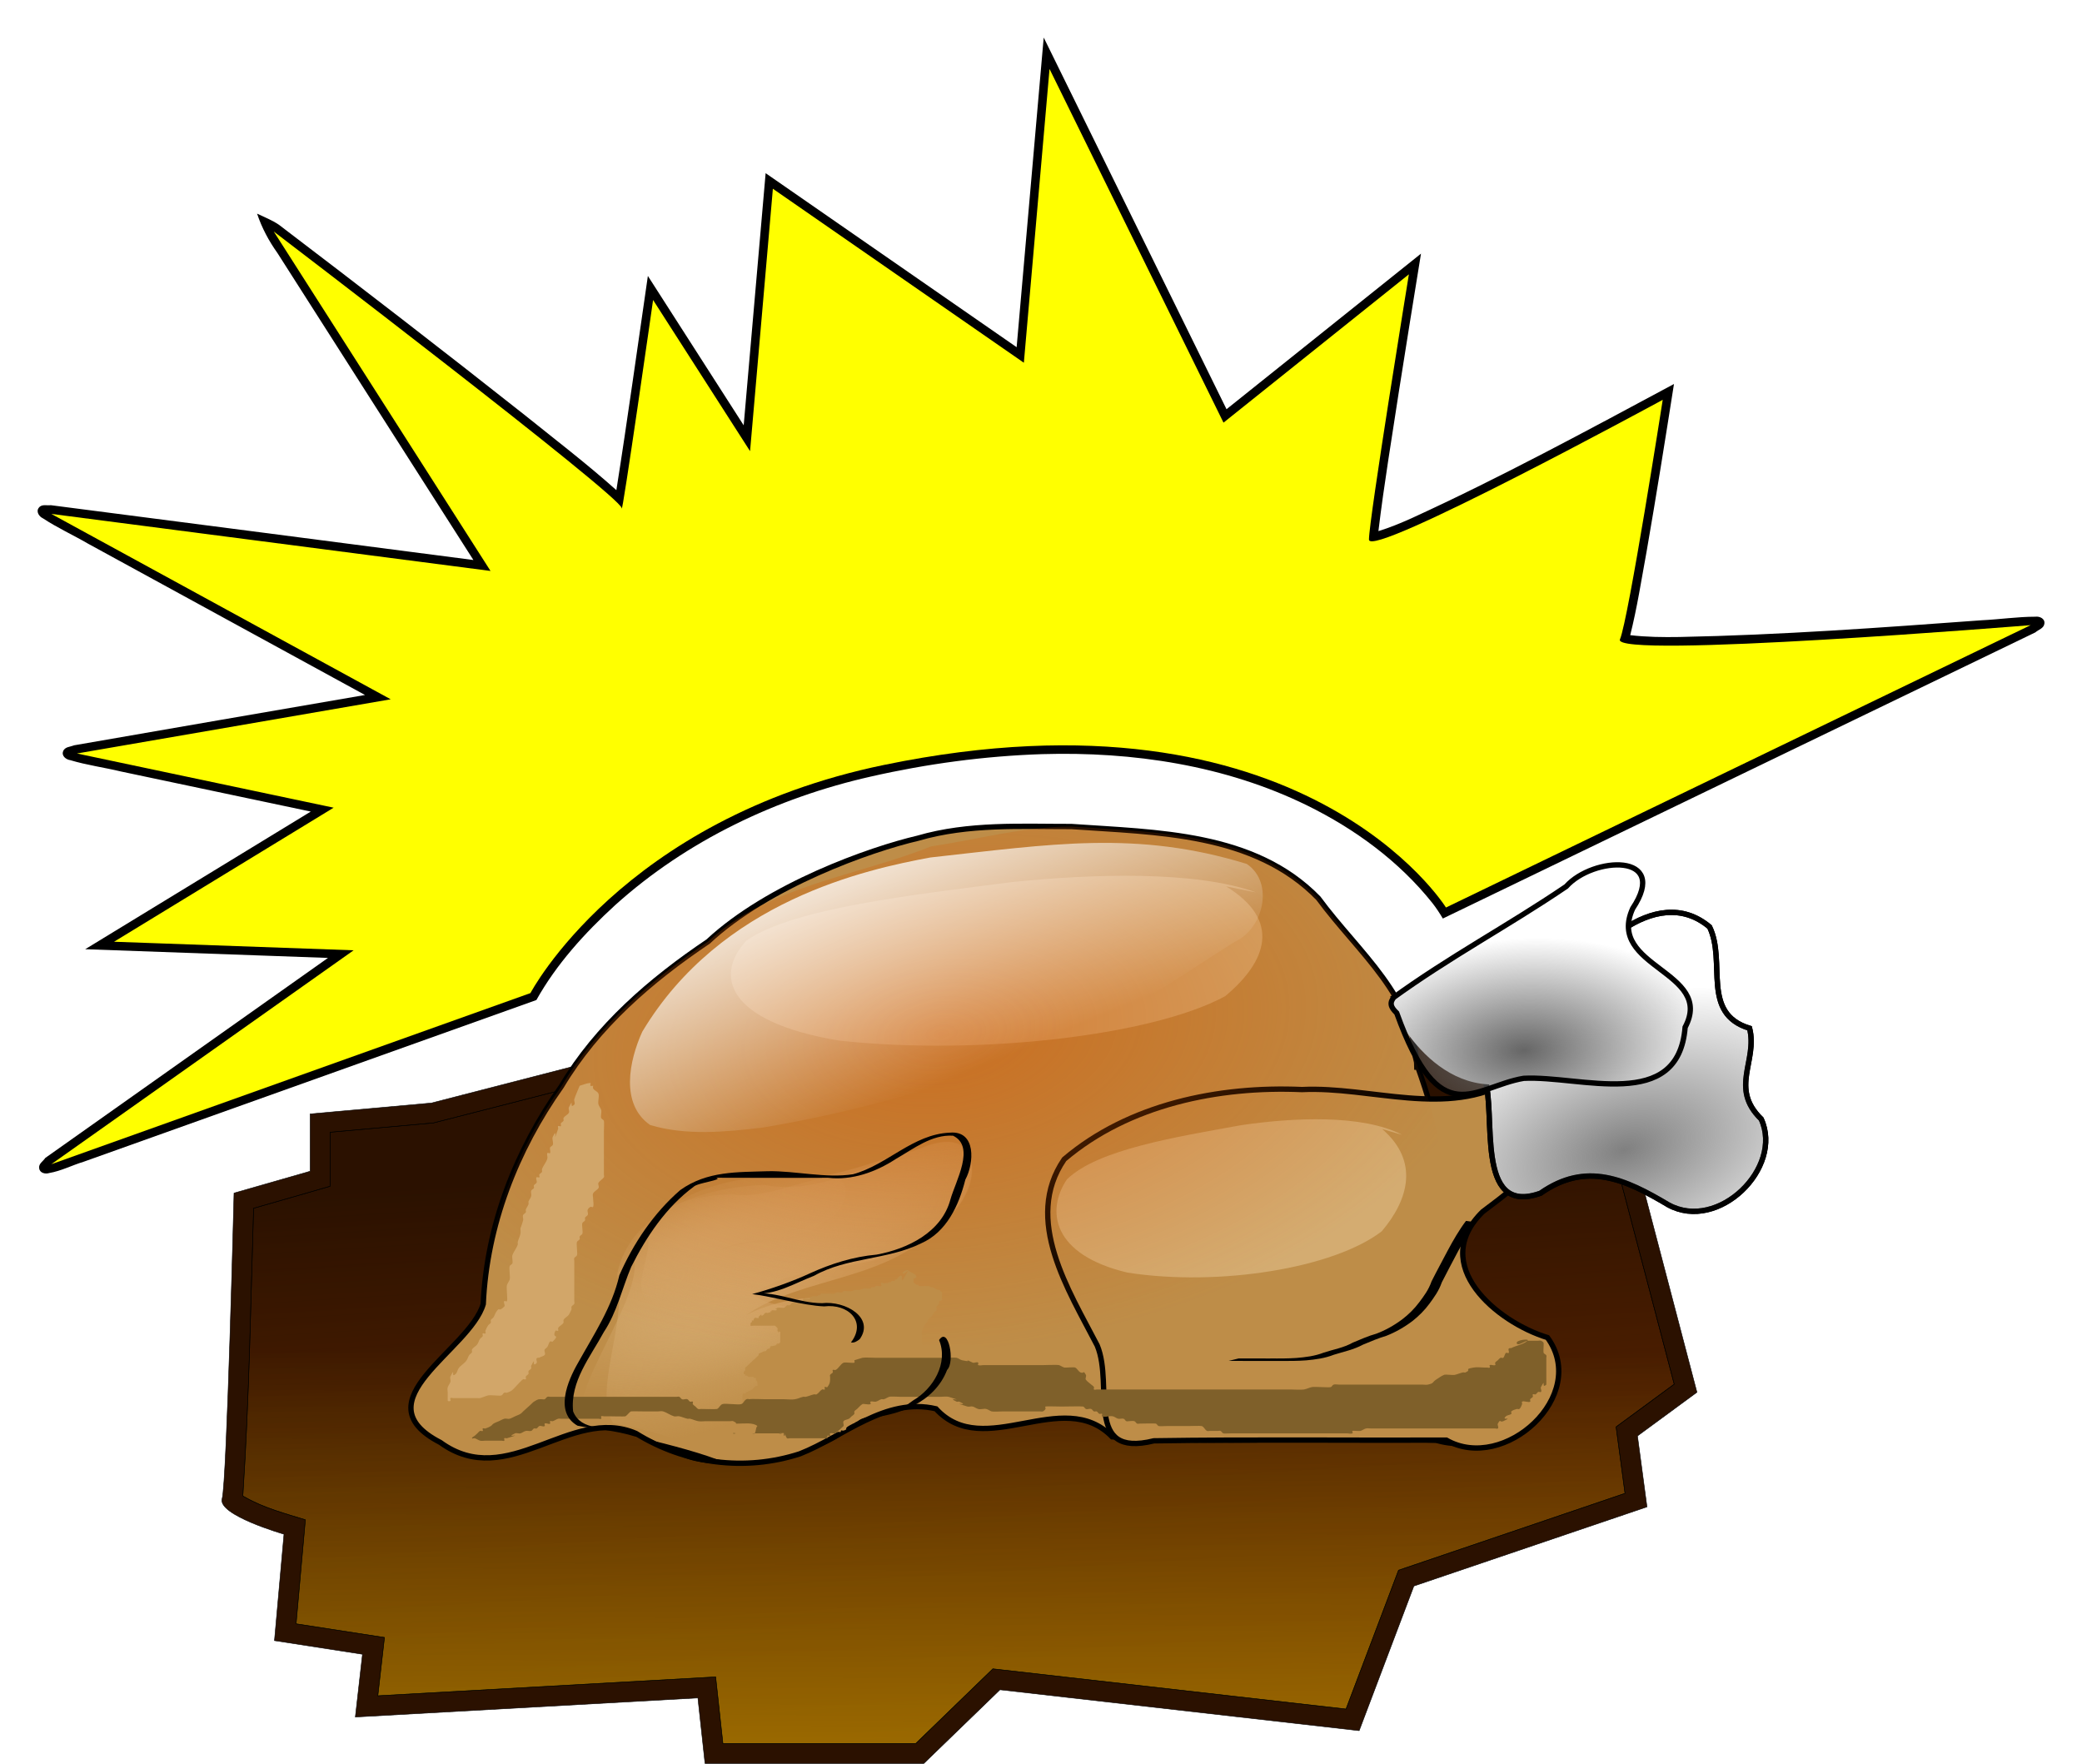 <?xml version="1.0" encoding="UTF-8" standalone="no"?>
<!-- Created with Inkscape (http://www.inkscape.org/) -->

<svg
   xmlns:dc="http://purl.org/dc/elements/1.1/"
   xmlns:cc="http://creativecommons.org/ns#"
   xmlns:rdf="http://www.w3.org/1999/02/22-rdf-syntax-ns#"
   xmlns:svg="http://www.w3.org/2000/svg"
   xmlns="http://www.w3.org/2000/svg"
   xmlns:xlink="http://www.w3.org/1999/xlink"
   version="1.1"
   width="976.065"
   height="826.756"
   id="svg4910">
  <defs
     id="defs4912">
    <linearGradient
       id="linearGradient6939">
      <stop
         id="stop6941"
         style="stop-color:#ffff00;stop-opacity:1"
         offset="0" />
      <stop
         id="stop6943"
         style="stop-color:#ffff00;stop-opacity:0"
         offset="1" />
    </linearGradient>
    <linearGradient
       id="linearGradient6899">
      <stop
         id="stop6901"
         style="stop-color:#803300;stop-opacity:1"
         offset="0" />
      <stop
         id="stop6903"
         style="stop-color:#803300;stop-opacity:0"
         offset="1" />
    </linearGradient>
    <linearGradient
       id="linearGradient6146">
      <stop
         id="stop6148"
         style="stop-color:#000000;stop-opacity:1"
         offset="0" />
      <stop
         id="stop6150"
         style="stop-color:#000000;stop-opacity:0"
         offset="1" />
    </linearGradient>
    <linearGradient
       id="linearGradient4833">
      <stop
         id="stop4835"
         style="stop-color:#666666;stop-opacity:1"
         offset="0" />
      <stop
         id="stop4837"
         style="stop-color:#666666;stop-opacity:0"
         offset="1" />
    </linearGradient>
    <filter
       color-interpolation-filters="sRGB"
       id="filter4413">
      <feGaussianBlur
         id="feGaussianBlur4415"
         stdDeviation="0.934" />
    </filter>
    <filter
       x="-0.166"
       y="-0.366"
       width="1.331"
       height="1.732"
       color-interpolation-filters="sRGB"
       id="filter3912">
      <feGaussianBlur
         id="feGaussianBlur3914"
         stdDeviation="4.525" />
    </filter>
    <linearGradient
       id="linearGradient3052">
      <stop
         id="stop3054"
         style="stop-color:#d4a96d;stop-opacity:1"
         offset="0" />
      <stop
         id="stop3056"
         style="stop-color:#d4a96d;stop-opacity:0"
         offset="1" />
    </linearGradient>
    <linearGradient
       id="linearGradient4099">
      <stop
         id="stop4101"
         style="stop-color:#d45500;stop-opacity:0.535"
         offset="0" />
      <stop
         id="stop4103"
         style="stop-color:#d45500;stop-opacity:0"
         offset="1" />
    </linearGradient>
    <filter
       x="-0.07"
       y="-0.106"
       width="1.139"
       height="1.212"
       color-interpolation-filters="sRGB"
       id="filter3960">
      <feGaussianBlur
         id="feGaussianBlur3962"
         stdDeviation="1.431" />
    </filter>
    <filter
       x="-0.255"
       y="-0.125"
       width="1.509"
       height="1.251"
       color-interpolation-filters="sRGB"
       id="filter4034">
      <feGaussianBlur
         id="feGaussianBlur4036"
         stdDeviation="3.118" />
    </filter>
    <filter
       x="-0.04"
       y="-0.382"
       width="1.08"
       height="1.763"
       color-interpolation-filters="sRGB"
       id="filter4060">
      <feGaussianBlur
         id="feGaussianBlur4062"
         stdDeviation="3.338" />
    </filter>
    <linearGradient
       id="linearGradient4066">
      <stop
         id="stop4068"
         style="stop-color:#808080;stop-opacity:1"
         offset="0" />
      <stop
         id="stop4070"
         style="stop-color:#808080;stop-opacity:0"
         offset="1" />
    </linearGradient>
    <linearGradient
       id="linearGradient4076">
      <stop
         id="stop4078"
         style="stop-color:#666666;stop-opacity:1"
         offset="0" />
      <stop
         id="stop4080"
         style="stop-color:#666666;stop-opacity:0"
         offset="1" />
    </linearGradient>
    <linearGradient
       x1="275.772"
       y1="673.555"
       x2="296.48"
       y2="723.558"
       id="linearGradient4131"
       xlink:href="#linearGradient4125"
       gradientUnits="userSpaceOnUse"
       gradientTransform="translate(-1.515,0.758)" />
    <linearGradient
       id="linearGradient4125">
      <stop
         id="stop4127"
         style="stop-color:#ffffff;stop-opacity:1"
         offset="0" />
      <stop
         id="stop4129"
         style="stop-color:#ffffff;stop-opacity:0"
         offset="1" />
    </linearGradient>
    <linearGradient
       x1="285.873"
       y1="771.54"
       x2="289.914"
       y2="858.413"
       id="linearGradient5816"
       xlink:href="#linearGradient4833"
       gradientUnits="userSpaceOnUse" />
    <radialGradient
       cx="253.215"
       cy="768.882"
       r="34.368"
       fx="253.215"
       fy="768.882"
       id="radialGradient5818"
       xlink:href="#linearGradient3052"
       gradientUnits="userSpaceOnUse"
       gradientTransform="matrix(2.564,-1.177,0.46,1.003,-771.762,-131.409)" />
    <radialGradient
       cx="253.215"
       cy="768.882"
       r="34.368"
       fx="253.215"
       fy="768.882"
       id="radialGradient5820"
       xlink:href="#linearGradient3052"
       gradientUnits="userSpaceOnUse"
       gradientTransform="matrix(2.564,-0.987,0.46,0.841,-769.43,-61.841)" />
    <radialGradient
       cx="253.215"
       cy="768.882"
       r="34.368"
       fx="253.215"
       fy="768.882"
       id="radialGradient5822"
       xlink:href="#linearGradient3052"
       gradientUnits="userSpaceOnUse"
       gradientTransform="matrix(1.452,-0.504,0.261,0.43,-347.23,126.519)" />
    <radialGradient
       cx="287.416"
       cy="700.989"
       r="105.4"
       fx="287.416"
       fy="700.989"
       id="radialGradient5824"
       xlink:href="#linearGradient4099"
       gradientUnits="userSpaceOnUse"
       gradientTransform="matrix(1.586,-0.173,0.098,0.9,-240.701,-311.625)" />
    <radialGradient
       cx="413.774"
       cy="738.36"
       r="27.235"
       fx="413.774"
       fy="738.36"
       id="radialGradient5826"
       xlink:href="#linearGradient4066"
       gradientUnits="userSpaceOnUse"
       gradientTransform="matrix(2.806,-0.796,0.457,1.61,-1010.138,-555.075)" />
    <radialGradient
       cx="395.854"
       cy="727.197"
       r="29.092"
       fx="395.854"
       fy="727.197"
       id="radialGradient5828"
       xlink:href="#linearGradient4076"
       gradientUnits="userSpaceOnUse"
       gradientTransform="matrix(2.039,-0.118,0.067,1.153,-397.611,-517.256)" />
    <linearGradient
       x1="275.772"
       y1="673.555"
       x2="296.48"
       y2="723.558"
       id="linearGradient5830"
       xlink:href="#linearGradient4125"
       gradientUnits="userSpaceOnUse"
       gradientTransform="matrix(1.597,0,0,1.597,-177.061,-876.459)" />
    <linearGradient
       x1="275.772"
       y1="673.555"
       x2="296.48"
       y2="723.558"
       id="linearGradient5944"
       xlink:href="#linearGradient4125"
       gradientUnits="userSpaceOnUse"
       gradientTransform="matrix(1.597,0,0,1.597,-174.48,-848.062)" />
    <radialGradient
       cx="395.854"
       cy="727.197"
       r="29.092"
       fx="395.854"
       fy="727.197"
       id="radialGradient5947"
       xlink:href="#linearGradient4076"
       gradientUnits="userSpaceOnUse"
       gradientTransform="matrix(2.039,-0.118,0.067,1.153,-395.029,-488.859)" />
    <radialGradient
       cx="413.774"
       cy="738.36"
       r="27.235"
       fx="413.774"
       fy="738.36"
       id="radialGradient5952"
       xlink:href="#linearGradient4066"
       gradientUnits="userSpaceOnUse"
       gradientTransform="matrix(2.806,-0.796,0.457,1.61,-1007.556,-526.678)" />
    <radialGradient
       cx="287.416"
       cy="700.989"
       r="105.4"
       fx="287.416"
       fy="700.989"
       id="radialGradient5959"
       xlink:href="#linearGradient4099"
       gradientUnits="userSpaceOnUse"
       gradientTransform="matrix(1.586,-0.173,0.098,0.9,-238.119,-283.228)" />
    <radialGradient
       cx="253.215"
       cy="768.882"
       r="34.368"
       fx="253.215"
       fy="768.882"
       id="radialGradient5963"
       xlink:href="#linearGradient3052"
       gradientUnits="userSpaceOnUse"
       gradientTransform="matrix(1.452,-0.504,0.261,0.43,-344.649,154.916)" />
    <radialGradient
       cx="253.215"
       cy="768.882"
       r="34.368"
       fx="253.215"
       fy="768.882"
       id="radialGradient5966"
       xlink:href="#linearGradient3052"
       gradientUnits="userSpaceOnUse"
       gradientTransform="matrix(2.564,-0.987,0.46,0.841,-766.848,-33.444)" />
    <radialGradient
       cx="253.215"
       cy="768.882"
       r="34.368"
       fx="253.215"
       fy="768.882"
       id="radialGradient5969"
       xlink:href="#linearGradient3052"
       gradientUnits="userSpaceOnUse"
       gradientTransform="matrix(2.564,-1.177,0.46,1.003,-769.181,-103.012)" />
    <radialGradient
       cx="253.215"
       cy="768.882"
       r="34.368"
       fx="253.215"
       fy="768.882"
       id="radialGradient6044"
       xlink:href="#linearGradient3052"
       gradientUnits="userSpaceOnUse"
       gradientTransform="matrix(2.564,-1.177,0.46,1.003,-769.181,-103.012)" />
    <radialGradient
       cx="253.215"
       cy="768.882"
       r="34.368"
       fx="253.215"
       fy="768.882"
       id="radialGradient6046"
       xlink:href="#linearGradient3052"
       gradientUnits="userSpaceOnUse"
       gradientTransform="matrix(2.564,-0.987,0.46,0.841,-766.848,-33.444)" />
    <radialGradient
       cx="253.215"
       cy="768.882"
       r="34.368"
       fx="253.215"
       fy="768.882"
       id="radialGradient6048"
       xlink:href="#linearGradient3052"
       gradientUnits="userSpaceOnUse"
       gradientTransform="matrix(1.452,-0.504,0.261,0.43,-344.649,154.916)" />
    <radialGradient
       cx="287.416"
       cy="700.989"
       r="105.4"
       fx="287.416"
       fy="700.989"
       id="radialGradient6050"
       xlink:href="#linearGradient4099"
       gradientUnits="userSpaceOnUse"
       gradientTransform="matrix(1.586,-0.173,0.098,0.9,-238.119,-283.228)" />
    <radialGradient
       cx="413.774"
       cy="738.36"
       r="27.235"
       fx="413.774"
       fy="738.36"
       id="radialGradient6052"
       xlink:href="#linearGradient4066"
       gradientUnits="userSpaceOnUse"
       gradientTransform="matrix(2.806,-0.796,0.457,1.61,-1007.556,-526.678)" />
    <radialGradient
       cx="395.854"
       cy="727.197"
       r="29.092"
       fx="395.854"
       fy="727.197"
       id="radialGradient6054"
       xlink:href="#linearGradient4076"
       gradientUnits="userSpaceOnUse"
       gradientTransform="matrix(2.039,-0.118,0.067,1.153,-395.029,-488.859)" />
    <linearGradient
       x1="275.772"
       y1="673.555"
       x2="296.48"
       y2="723.558"
       id="linearGradient6056"
       xlink:href="#linearGradient4125"
       gradientUnits="userSpaceOnUse"
       gradientTransform="matrix(1.597,0,0,1.597,-174.48,-848.062)" />
    <linearGradient
       x1="275.772"
       y1="673.555"
       x2="296.48"
       y2="723.558"
       id="linearGradient6059"
       xlink:href="#linearGradient4125"
       gradientUnits="userSpaceOnUse"
       gradientTransform="matrix(1.597,0,0,1.597,-614.636,-1401.806)" />
    <radialGradient
       cx="395.854"
       cy="727.197"
       r="29.092"
       fx="395.854"
       fy="727.197"
       id="radialGradient6062"
       xlink:href="#linearGradient4076"
       gradientUnits="userSpaceOnUse"
       gradientTransform="matrix(2.039,-0.118,0.067,1.153,-835.185,-1042.604)" />
    <radialGradient
       cx="413.774"
       cy="738.36"
       r="27.235"
       fx="413.774"
       fy="738.36"
       id="radialGradient6067"
       xlink:href="#linearGradient4066"
       gradientUnits="userSpaceOnUse"
       gradientTransform="matrix(2.806,-0.796,0.457,1.61,-1447.712,-1080.423)" />
    <radialGradient
       cx="287.416"
       cy="700.989"
       r="105.4"
       fx="287.416"
       fy="700.989"
       id="radialGradient6074"
       xlink:href="#linearGradient4099"
       gradientUnits="userSpaceOnUse"
       gradientTransform="matrix(1.586,-0.173,0.098,0.9,-678.276,-836.973)" />
    <radialGradient
       cx="253.215"
       cy="768.882"
       r="34.368"
       fx="253.215"
       fy="768.882"
       id="radialGradient6078"
       xlink:href="#linearGradient3052"
       gradientUnits="userSpaceOnUse"
       gradientTransform="matrix(1.452,-0.504,0.261,0.43,-784.805,-398.828)" />
    <radialGradient
       cx="253.215"
       cy="768.882"
       r="34.368"
       fx="253.215"
       fy="768.882"
       id="radialGradient6081"
       xlink:href="#linearGradient3052"
       gradientUnits="userSpaceOnUse"
       gradientTransform="matrix(2.564,-0.987,0.46,0.841,-1207.004,-587.189)" />
    <radialGradient
       cx="253.215"
       cy="768.882"
       r="34.368"
       fx="253.215"
       fy="768.882"
       id="radialGradient6084"
       xlink:href="#linearGradient3052"
       gradientUnits="userSpaceOnUse"
       gradientTransform="matrix(2.564,-1.177,0.46,1.003,-1209.337,-656.756)" />
    <filter
       x="-0.05"
       y="-0.106"
       width="1.1"
       height="1.211"
       color-interpolation-filters="sRGB"
       id="filter6142">
      <feGaussianBlur
         id="feGaussianBlur6144"
         stdDeviation="5.3" />
    </filter>
    <linearGradient
       x1="-44.389"
       y1="958.578"
       x2="-40.968"
       y2="799.807"
       id="linearGradient6152"
       xlink:href="#linearGradient6146"
       gradientUnits="userSpaceOnUse" />
    <linearGradient
       x1="-44.389"
       y1="958.578"
       x2="-40.968"
       y2="799.807"
       id="linearGradient6754"
       xlink:href="#linearGradient6146"
       gradientUnits="userSpaceOnUse" />
    <radialGradient
       cx="253.215"
       cy="768.882"
       r="34.368"
       fx="253.215"
       fy="768.882"
       id="radialGradient6756"
       xlink:href="#linearGradient3052"
       gradientUnits="userSpaceOnUse"
       gradientTransform="matrix(2.564,-1.177,0.46,1.003,-1209.337,-656.756)" />
    <radialGradient
       cx="253.215"
       cy="768.882"
       r="34.368"
       fx="253.215"
       fy="768.882"
       id="radialGradient6758"
       xlink:href="#linearGradient3052"
       gradientUnits="userSpaceOnUse"
       gradientTransform="matrix(2.564,-0.987,0.46,0.841,-1207.004,-587.189)" />
    <radialGradient
       cx="253.215"
       cy="768.882"
       r="34.368"
       fx="253.215"
       fy="768.882"
       id="radialGradient6760"
       xlink:href="#linearGradient3052"
       gradientUnits="userSpaceOnUse"
       gradientTransform="matrix(1.452,-0.504,0.261,0.43,-784.805,-398.828)" />
    <radialGradient
       cx="287.416"
       cy="700.989"
       r="105.4"
       fx="287.416"
       fy="700.989"
       id="radialGradient6762"
       xlink:href="#linearGradient4099"
       gradientUnits="userSpaceOnUse"
       gradientTransform="matrix(1.586,-0.173,0.098,0.9,-678.276,-836.973)" />
    <radialGradient
       cx="413.774"
       cy="738.36"
       r="27.235"
       fx="413.774"
       fy="738.36"
       id="radialGradient6764"
       xlink:href="#linearGradient4066"
       gradientUnits="userSpaceOnUse"
       gradientTransform="matrix(2.806,-0.796,0.457,1.61,-1447.712,-1080.423)" />
    <radialGradient
       cx="395.854"
       cy="727.197"
       r="29.092"
       fx="395.854"
       fy="727.197"
       id="radialGradient6766"
       xlink:href="#linearGradient4076"
       gradientUnits="userSpaceOnUse"
       gradientTransform="matrix(2.039,-0.118,0.067,1.153,-835.185,-1042.604)" />
    <linearGradient
       x1="275.772"
       y1="673.555"
       x2="296.48"
       y2="723.558"
       id="linearGradient6768"
       xlink:href="#linearGradient4125"
       gradientUnits="userSpaceOnUse"
       gradientTransform="matrix(1.597,0,0,1.597,-614.636,-1401.806)" />
    <linearGradient
       x1="-44.389"
       y1="958.578"
       x2="-40.968"
       y2="799.807"
       id="linearGradient6814"
       xlink:href="#linearGradient6146"
       gradientUnits="userSpaceOnUse" />
    <linearGradient
       x1="684.142"
       y1="896.398"
       x2="606.695"
       y2="-368.567"
       id="linearGradient6935"
       xlink:href="#linearGradient6899"
       gradientUnits="userSpaceOnUse"
       gradientTransform="matrix(0.259,0,0,0.259,141.501,95.308)" />
    <linearGradient
       x1="255.603"
       y1="2486.639"
       x2="265.929"
       y2="3.178"
       id="linearGradient6945"
       xlink:href="#linearGradient6939"
       gradientUnits="userSpaceOnUse"
       gradientTransform="matrix(0.259,0,0,0.259,141.501,95.308)" />
    <filter
       color-interpolation-filters="sRGB"
       id="filter6961">
      <feGaussianBlur
         id="feGaussianBlur6963"
         stdDeviation="28.443" />
    </filter>
  </defs>
  <g
     transform="translate(206.785,537.881)"
     id="layer1">
    <path
       d="m -4.508,-20.817 188.464,-48.612 18.958,28.144 226.379,-52.45 5.576,30.703 65.795,-2.559 13.382,40.937 40.146,7.676 34.57,131.765 -27.879,20.468 4.461,33.261 -109.287,37.099 -25.649,67.802 -168.391,-19.189 -35.685,34.54 -102.596,0 -3.345,-30.703 -160.584,8.955 3.345,-29.423 -41.261,-6.396 4.461,-49.892 c 0,0 -31.225,-8.955 -28.994,-16.631 2.23,-7.676 5.576,-143.279 5.576,-143.279 l 35.685,-10.234 0,-26.865 z"
       id="path6895"
       style="fill:#2b1100;stroke:#000000;stroke-width:0.231px;stroke-linecap:butt;stroke-linejoin:miter;stroke-opacity:1" />
    <path
       d="m 205.628,-32.323 c -4.807,1.765 -10.141,-1.549 -11.985,-6.045 -4.651,-6.732 -9.153,-13.583 -13.758,-20.353 -61.183,15.744 -122.32,31.67 -183.544,47.254 -16.126,1.451 -32.252,2.903 -48.379,4.354 0,8.443 0,16.887 0,25.33 -11.941,3.482 -23.907,6.874 -35.859,10.318 -1.353,44.608 -2.059,89.257 -4.977,133.798 -0.573,0.973 0.325,1.324 1.074,1.707 8.768,5 18.593,7.549 28.173,10.521 -1.433,16.257 -2.9,32.511 -4.346,48.767 13.812,2.13 27.623,4.266 41.435,6.393 -1.038,9.11 -2.077,18.219 -3.116,27.329 52.792,-2.946 105.584,-5.886 158.375,-8.837 1.133,10.402 2.266,20.804 3.399,31.206 30.137,0 60.275,0 90.412,0 12.048,-11.664 24.093,-23.331 36.142,-34.993 55.187,6.285 110.374,12.565 165.562,18.848 8.212,-21.693 16.395,-43.397 24.626,-65.082 35.39,-12.005 70.779,-24.014 106.169,-36.021 -1.392,-10.388 -2.784,-20.777 -4.176,-31.165 9.08,-6.671 18.16,-13.342 27.24,-20.013 -10.499,-39.976 -20.998,-79.951 -31.497,-119.927 -13.251,-2.518 -26.5,-5.042 -39.752,-7.559 -4.274,-13.161 -8.566,-26.316 -12.867,-39.468 -22.291,0.855 -44.582,1.704 -66.87,2.614 -1.786,-9.683 -3.538,-19.372 -5.293,-29.061 -72.063,16.695 -144.127,33.391 -216.19,50.086 z"
       id="path6897"
       style="fill:url(#linearGradient6935);fill-opacity:1;stroke:#000000;stroke-width:0.231px;stroke-linecap:butt;stroke-linejoin:miter;stroke-opacity:1" />
    <path
       d="m 205.628,-32.323 c -4.807,1.765 -10.141,-1.549 -11.985,-6.045 -4.651,-6.732 -9.153,-13.583 -13.758,-20.353 -61.183,15.744 -122.32,31.67 -183.544,47.254 -16.126,1.451 -32.252,2.903 -48.379,4.354 0,8.443 0,16.887 0,25.33 -11.941,3.482 -23.907,6.874 -35.859,10.318 -1.353,44.608 -2.059,89.257 -4.977,133.798 -0.573,0.973 0.325,1.324 1.074,1.707 8.768,5 18.593,7.549 28.173,10.521 -1.433,16.257 -2.9,32.511 -4.346,48.767 13.812,2.13 27.623,4.266 41.435,6.393 -1.038,9.11 -2.077,18.219 -3.116,27.329 52.792,-2.946 105.584,-5.886 158.375,-8.837 1.133,10.402 2.266,20.804 3.399,31.206 30.137,0 60.275,0 90.412,0 12.048,-11.664 24.093,-23.331 36.142,-34.993 55.187,6.285 110.374,12.565 165.562,18.848 8.212,-21.693 16.395,-43.397 24.626,-65.082 35.39,-12.005 70.779,-24.014 106.169,-36.021 -1.392,-10.388 -2.784,-20.777 -4.176,-31.165 9.08,-6.671 18.16,-13.342 27.24,-20.013 -10.499,-39.976 -20.998,-79.951 -31.497,-119.927 -13.251,-2.518 -26.5,-5.042 -39.752,-7.559 -4.274,-13.161 -8.566,-26.316 -12.867,-39.468 -22.291,0.855 -44.582,1.704 -66.87,2.614 -1.786,-9.683 -3.538,-19.372 -5.293,-29.061 -72.063,16.695 -144.127,33.391 -216.19,50.086 z"
       id="path6937"
       style="fill:url(#linearGradient6945);fill-opacity:1;stroke:#000000;stroke-width:0.231px;stroke-linecap:butt;stroke-linejoin:miter;stroke-opacity:1" />
    <g
       transform="matrix(1.565,0,0,1.565,475.234,347.048)"
       id="g6092">
      <path
         d="m -11.355,-245.003 c -0.163,-21.862 -17.39,-34.885 -29.51,-51.387 -19.196,-19.735 -48.393,-19.684 -73.964,-21.484 -14.74,0.034 -30.758,-0.948 -45.998,3.501 -14.328,3.346 -44.778,14.124 -62.84,30.945 -17.205,11.578 -33.232,25.366 -43.949,43.359 -13.516,19.092 -22.396,41.73 -23.417,65.231 -4.042,13.881 -37.072,28.969 -12.87,41.443 20.284,14.753 38.957,-11.11 58.589,-2.707 14.767,9.183 32.753,11.446 49.135,6.121 13.209,-5.185 25.54,-17.049 40.76,-13.482 14.439,15.794 37.946,-6.889 52.794,8.396 32.273,2.176 64.657,-0.155 96.974,0.997 20.774,6.288 39.722,-17.83 23.48,-34.659 -10.286,-6.921 -34.069,-5.602 -25.717,-25.482 7.842,-16.959 2.581,-35.255 -3.258,-51.84 -0.903,-3.528 -1.541,-7.14 -1.636,-10.787"
         id="path3012"
         style="fill:#be8d48;fill-opacity:1;stroke:#000000;stroke-width:1.597px;stroke-linecap:butt;stroke-linejoin:miter;stroke-opacity:1" />
      <path
         d="m 16.86,-241.87 c -19.285,11.377 -41.872,1.785 -62.649,2.786 -24.959,-1.094 -51.861,4.427 -71.217,20.886 -12.363,18.065 1.387,39.251 9.897,55.781 5.088,12.195 -4.199,33.761 16.965,28.549 29.196,-0.446 58.407,-0.099 87.612,-0.207 17.29,9.893 42.934,-13.368 30.294,-30.727 -15.109,-4.607 -35.709,-21.737 -19.388,-37.709 9.109,-7.008 20.909,-14.197 13.326,-27.128 -0.314,-4.363 -0.68,-9.669 -4.84,-12.232 z"
         id="path3016"
         style="fill:#be8d48;fill-opacity:1;stroke:#000000;stroke-width:1.597px;stroke-linecap:butt;stroke-linejoin:miter;stroke-opacity:1" />
      <path
         d="m 8.892,-242.579 c -7.579,-13.913 25.322,-5.514 21.729,-22.871 8.336,-14.107 29.292,-36.131 45.706,-22.35 5.095,10.584 -2.688,25.885 11.982,30.36 2.477,9.773 -6.076,17.894 3.484,27.188 6.696,14.65 -12.89,33.868 -27.801,25.701 -12.992,-7.756 -24.627,-13.067 -38.316,-3.488 -19.934,7.136 -13.053,-24.27 -16.784,-34.54 z"
         id="path3022"
         style="fill:#ffffff;stroke:#000000;stroke-width:1.597px;stroke-linecap:butt;stroke-linejoin:miter;stroke-opacity:1" />
      <path
         d="m 369.746,736.235 c 6.886,5.951 5.041,13.125 -0.093,19.171 -8.957,6.904 -30.467,10.419 -47.665,7.754 -14.054,-3.31 -15.396,-11.548 -11.377,-17.513 5.83,-5.617 20.447,-7.919 32.685,-10.146 9.823,-1.442 22.738,-2.045 30.17,1.806"
         transform="matrix(1.597,0,0,1.597,-612.216,-1403.016)"
         id="path3024"
         style="fill:#d4ac71;fill-opacity:1;stroke:none;filter:url(#filter3912)" />
      <path
         d="m -175.404,-160.856 c 3.713,-21.373 -25.016,-17.004 -36.866,-10.67 16.664,-11.825 44.309,-10.13 57.982,-27.835 13.98,-7.769 14.024,-32.037 -7.533,-21.399 -14.688,4.308 -29.136,13.308 -45.007,10.224 -17.396,0.66 -40.136,7.216 -44.098,26.77 3.319,14.184 -7.459,35.178 -1.137,44.646 21.808,3.706 43.554,16.182 65.954,8.231 16.487,-0.258 39.751,-26.699 13.318,-31.211 l -2.613,1.242 z"
         id="path3050"
         style="fill:url(#radialGradient6756);fill-opacity:1;stroke:none" />
      <path
         d="m -194.446,-172.986 c -14.032,-2.193 -17.353,-4.377 -14.282,-5.922 16.664,-9.915 38.663,-3.915 52.336,-18.761 13.98,-6.514 18.46,-32.854 -3.097,-23.933 -14.688,3.612 -29.136,11.159 -45.007,8.573 -17.396,0.553 -37.515,7.866 -41.477,24.262 3.319,11.894 -20.969,41.395 -14.647,49.333 21.808,3.108 54.443,-0.144 76.843,-6.81 16.487,-0.217 39.751,-22.388 13.318,-26.171 z"
         id="path3916"
         style="fill:url(#radialGradient6758);fill-opacity:1;stroke:none" />
      <path
         d="m -199.125,-186.44 c 2.103,-9.154 -14.17,-7.283 -20.883,-4.57 9.439,-5.065 23.728,-1.23 31.474,-8.813 7.919,-3.327 9.315,-16.83 -2.896,-12.274 -8.32,1.845 -16.504,5.7 -25.494,4.379 -9.854,0.283 -22.735,3.091 -24.98,11.466 1.88,6.075 -4.225,15.067 -0.644,19.121 12.353,1.587 24.671,6.931 37.36,3.525 9.339,-0.111 22.517,-11.435 7.544,-13.367 l -1.48,0.532 0,0 z"
         id="path3918"
         style="fill:url(#radialGradient6760);fill-opacity:1;stroke:none" />
      <path
         d="m 325.817,691.235 c 6.886,5.951 5.041,13.125 -0.093,19.171 -8.957,6.904 -30.467,10.419 -47.665,7.754 -14.054,-3.31 -15.396,-11.548 -11.377,-17.513 5.83,-5.617 20.447,-7.919 32.685,-10.146 9.823,-1.442 22.738,-2.045 30.17,1.806"
         transform="matrix(2.427,0,0,1.716,-859.303,-1486.122)"
         id="path3922"
         style="fill:#d4ac71;fill-opacity:1;stroke:none;filter:url(#filter3912)" />
      <path
         d="m -11.355,-245.003 c -0.163,-21.862 -17.39,-34.885 -29.51,-51.387 -19.196,-19.735 -48.393,-19.684 -73.964,-21.484 -14.74,0.034 -27.935,3.891 -41.965,5.92 -22.394,8.992 -48.811,11.704 -66.873,28.526 -17.205,11.578 -33.232,25.366 -43.949,43.359 -13.516,19.092 -22.396,41.73 -23.417,65.231 -4.042,13.881 -37.072,28.969 -12.87,41.443 20.284,14.753 38.957,-11.11 58.589,-2.707 14.767,9.183 32.753,11.446 49.135,6.121 13.209,-5.185 25.54,-17.049 40.76,-13.482 14.439,15.794 37.946,-6.889 52.794,8.396 32.273,2.176 64.657,-0.155 96.974,0.997 20.774,6.288 39.722,-17.83 23.48,-34.659 -10.286,-6.921 -34.069,-5.602 -25.717,-25.482 7.842,-16.959 2.581,-35.255 -3.258,-51.84 -0.903,-3.528 -1.541,-7.14 -1.636,-10.787"
         id="path4097"
         style="fill:url(#radialGradient6762);fill-opacity:1;stroke:none" />
      <path
         d="m 6.44,-199.305 c -2.064,2.576 -3.82,5.632 -5.513,8.771 -1.607,3.071 -3.25,6.093 -4.819,9.209 -0.88,2.548 -2.278,4.426 -3.653,6.319 -1.54,2.098 -3.27,3.775 -5.091,5.226 -2.508,1.899 -5.136,3.378 -7.841,4.446 -2.369,0.705 -4.697,1.68 -7.022,2.657 -2.825,1.524 -5.795,2.099 -8.71,3.019 -2.702,1.059 -5.482,1.427 -8.256,1.682 -2.575,0.2 -5.155,0.185 -7.732,0.187 -3.512,0.003 -7.024,-0.01 -10.535,-0.013 -1.678,-0.003 -3.357,-0.003 -5.035,-0.003 0,0 3.028,-0.74 3.028,-0.74 l 0,0 c 1.682,-2.2e-4 3.364,9e-4 5.046,0.002 1.167,0.002 2.333,0.006 3.5,0.01 0.868,0.002 3.474,-0.01 2.605,0.006 -0.544,0.01 -1.088,0.001 -1.631,0.002 2.575,-6.4e-4 5.152,0.013 7.726,-0.161 2.77,-0.231 5.552,-0.554 8.251,-1.611 2.904,-0.967 5.889,-1.415 8.701,-2.994 2.33,-0.964 4.651,-2.007 7.029,-2.665 2.701,-1.012 5.32,-2.465 7.821,-4.342 1.818,-1.4 3.535,-3.048 5.071,-5.109 1.382,-1.839 2.788,-3.708 3.66,-6.227 1.567,-3.129 3.234,-6.135 4.836,-9.223 1.693,-3.159 3.458,-6.216 5.479,-8.887 0,0 3.089,0.443 3.089,0.443 z"
         id="path3924"
         style="fill:#000000;fill-opacity:1;stroke:none" />
      <path
         d="m 280.822,762.953 c -0.337,0.168 -0.842,0.842 -1.01,0.505 -0.168,-0.337 1.179,-0.842 1.01,-0.505 -1.955,3.91 -0.626,0.565 -1.515,1.01 -0.303,0.152 -0.455,0.606 -0.758,0.758 -0.075,0.038 -0.193,-0.059 -0.253,0 -0.059,0.059 0.075,0.215 0,0.253 -0.151,0.075 -0.345,-0.053 -0.505,0 -0.113,0.038 -0.146,0.199 -0.253,0.253 -0.075,0.038 -0.173,-0.027 -0.253,0 -1.431,0.715 0.376,-0.094 -1.01,0.253 -1.057,-0.457 -0.292,0.399 -0.505,0.505 -0.301,0.151 -0.691,-0.106 -1.01,0 -0.113,0.038 -0.146,0.199 -0.253,0.253 -0.151,0.075 -0.354,-0.075 -0.505,0 -0.106,0.053 -0.146,0.199 -0.253,0.253 -0.15,0.075 -1.028,-0.059 -1.263,0 -0.258,0.065 -0.499,0.188 -0.758,0.253 -0.245,0.061 -0.51,-0.05 -0.758,0 -0.261,0.052 -0.499,0.188 -0.758,0.253 -0.345,0.086 -1.221,-0.098 -1.515,0 -0.113,0.038 -0.146,0.199 -0.253,0.253 -0.161,0.081 -0.807,-0.068 -1.01,0 -0.179,0.059 -0.327,0.193 -0.505,0.253 -0.142,0.048 -0.592,0 -0.758,0 -0.421,0 -0.842,0 -1.263,0 -0.168,0 -0.354,-0.075 -0.505,0 -0.075,0.038 0.059,0.193 0,0.253 -0.059,0.059 -0.173,-0.027 -0.253,0 -0.179,0.059 -0.322,0.207 -0.505,0.253 -0.245,0.061 -0.518,-0.08 -0.758,0 -0.168,0.084 -0.337,0.168 -0.505,0.253 0,0.084 0.059,0.193 0,0.253 -0.049,0.049 -1.17,-0.046 -1.263,0 -0.075,0.038 0,0.168 0,0.253 -0.084,0.084 -0.14,0.215 -0.253,0.253 -10e-4,3.8e-4 -0.757,-2.4e-4 -0.758,0 -0.059,0.059 0.059,0.193 0,0.253 -0.069,0.069 -0.873,-0.069 -1.01,0 -0.213,0.106 -0.279,0.43 -0.505,0.505 -0.16,0.053 -0.337,0 -0.505,0 -0.168,0.168 -0.307,0.373 -0.505,0.505 -0.104,0.069 -1.117,-0.073 -1.263,0 -1.051,0.526 0.27,-0.017 -0.253,0.505 -0.052,0.052 -0.657,-0.05 -0.758,0 -1.156,0.578 1.072,-0.105 -0.758,0.505 -0.16,0.053 -0.354,-0.075 -0.505,0 -0.213,0.106 -0.292,0.399 -0.505,0.505 -0.622,0.311 0.228,-0.733 -0.758,0.253 -0.059,0.059 0.08,0.226 0,0.253 -0.24,0.08 -0.532,-0.113 -0.758,0 -0.168,0.084 -0.119,0.372 -0.253,0.505 -0.059,0.059 -0.193,-0.059 -0.253,0 -0.059,0.059 0.038,0.177 0,0.253 -0.053,0.106 -0.199,0.146 -0.253,0.253 -0.038,0.075 0,0.168 0,0.253 0,0.084 -0.075,0.215 0,0.253 0.151,0.075 0.337,0 0.505,0 1.878,0 0.618,0 2.273,0 0.421,0 0.842,0 1.263,0 0.084,0 0.168,0 0.253,0 0.084,0 0.182,-0.047 0.253,0 0.198,0.132 0.373,0.307 0.505,0.505 0.093,0.14 -0.075,0.354 0,0.505 0.525,1.051 -0.017,-0.27 0.505,0.253 0.059,0.059 0,0.168 0,0.253 0,0.421 0,0.842 0,1.263 0,0.084 0,0.168 0,0.253 0,0.084 0.038,0.177 0,0.253 -0.053,0.106 -0.146,0.199 -0.253,0.253 -0.075,0.038 -0.177,-0.038 -0.253,0 -1.193,0.596 1.541,-0.133 -1.01,0.505 -0.082,0.02 -0.193,-0.059 -0.253,0 -0.133,0.133 -0.119,0.372 -0.253,0.505 -0.059,0.059 -0.177,-0.038 -0.253,0 -0.213,0.106 -0.292,0.399 -0.505,0.505 -0.075,0.038 -0.173,-0.027 -0.253,0 -0.179,0.059 -0.337,0.168 -0.505,0.253 -0.168,0.084 -0.372,0.119 -0.505,0.253 -0.059,0.059 0.038,0.177 0,0.253 -0.065,0.13 -1.177,1.177 -1.263,1.263 -0.253,0.253 -0.505,0.505 -0.758,0.758 -0.084,0.084 -0.168,0.168 -0.253,0.253 -0.084,0.084 -0.215,0.14 -0.253,0.253 -0.053,0.16 0.053,0.345 0,0.505 -0.038,0.113 -0.199,0.146 -0.253,0.253 -0.038,0.075 0,0.168 0,0.253 0,0.084 -0.059,0.193 0,0.253 0.059,0.059 0.193,-0.059 0.253,0 0.059,0.059 -0.059,0.193 0,0.253 0.059,0.059 0.177,-0.038 0.253,0 0.624,0.312 -0.087,0.253 0.505,0.253 0.168,0 0.337,0 0.505,0 0.084,0 0.177,-0.038 0.253,0 0.106,0.053 0.146,0.199 0.253,0.253 0.075,0.038 0.215,-0.075 0.253,0 0,1.15 -0.119,0.014 0.253,0.758 0.038,0.075 0,0.168 0,0.253 0,0.168 0.075,0.354 0,0.505 -0.038,0.075 -0.177,-0.038 -0.253,0 -0.224,0.112 -0.528,0.604 -0.758,0.758 -0.313,0.209 -0.697,0.296 -1.01,0.505 -0.099,0.066 -0.146,0.199 -0.253,0.253 -0.269,0.135 -0.338,-0.25 -0.505,0.253 -0.016,0.048 -0.016,1.467 0,1.515 0.038,0.113 0.168,0.168 0.253,0.253 0.084,0.168 0.193,0.327 0.253,0.505 0.027,0.08 0,0.168 0,0.253 0.084,0.168 0.193,0.327 0.253,0.505 0.104,0.314 -0.207,0.275 0.253,0.505 0.075,0.038 0.182,-0.047 0.253,0 0.004,0.003 1.218,1.172 1.263,1.263 0.038,0.075 -0.038,0.177 0,0.253 0.053,0.106 0.168,0.168 0.253,0.253 0.084,0.084 0.146,0.199 0.253,0.253 0.075,0.038 0.193,-0.059 0.253,0 0.059,0.059 -0.059,0.193 0,0.253 0.059,0.059 0.193,-0.059 0.253,0 0.059,0.059 -0.059,0.193 0,0.253 0.328,0.328 0.61,0.253 1.01,0.253 0.084,0 0.182,-0.047 0.253,0 0.198,0.132 0.307,0.373 0.505,0.505 0.097,0.065 0.617,-0.047 0.758,0 0.168,0.084 0.337,0.168 0.505,0.253 0,0.084 -0.059,0.193 0,0.253 0.059,0.059 0.168,0 0.253,0 0.337,0 0.673,0 1.01,0 0.505,0 1.01,0 1.515,0 0.168,0 0.365,-0.093 0.505,0 0.157,0.104 0.119,0.372 0.253,0.505 0.059,0.059 0.168,0 0.253,0 0.168,0 0.337,0 0.505,0 0.842,0 1.684,0 2.525,0 0.758,0 1.515,0 2.273,0 0.146,0 1.171,0.046 1.263,0 0.213,-0.106 0.292,-0.399 0.505,-0.505 0.159,-0.079 0.851,0.079 1.01,0 0.075,-0.038 -0.059,-0.193 0,-0.253 0.119,-0.119 0.345,0.053 0.505,0 0.179,-0.059 0.372,-0.119 0.505,-0.253 0.059,-0.059 -0.038,-0.177 0,-0.253 0.052,-0.104 0.651,-0.686 0.758,-0.758 0.157,-0.104 0.327,-0.193 0.505,-0.253 0.08,-0.027 0.193,0.059 0.253,0 0.133,-0.133 0.119,-0.372 0.253,-0.505 0.059,-0.059 0.177,0.038 0.253,0 0.303,-0.152 0.455,-0.606 0.758,-0.758 0.075,-0.038 0.193,0.059 0.253,0 0.059,-0.059 -0.059,-0.193 0,-0.253 0.133,-0.133 0.348,-0.148 0.505,-0.253 0.218,-0.145 0.56,-0.56 0.758,-0.758 0.084,-0.084 0.146,-0.199 0.253,-0.253 0.075,-0.038 0.193,0.059 0.253,0 0.133,-0.133 0.119,-0.372 0.253,-0.505 0.119,-0.119 0.354,0.075 0.505,0 0.068,-0.034 0.437,-0.471 0.505,-0.505 0.075,-0.038 0.193,0.059 0.253,0 0.059,-0.059 -0.059,-0.193 0,-0.253 0.119,-0.119 0.345,0.053 0.505,0 0.168,-0.084 0.337,-0.168 0.505,-0.253 0.084,0 0.173,0.027 0.253,0 0.179,-0.059 0.327,-0.193 0.505,-0.253 0.227,-0.076 0.525,0.058 0.758,0 0.258,-0.065 0.499,-0.188 0.758,-0.253 0.209,-0.052 0.997,0 1.263,0 0.842,0 1.684,0 2.525,0 0.337,0 0.673,0 1.01,0 0.168,0 0.337,0 0.505,0 0.084,0 0.171,0.02 0.253,0 0.258,-0.065 0.495,-0.209 0.758,-0.253 0.249,-0.042 0.505,0 0.758,0 0.758,0 1.518,0.069 2.273,0 0.427,-0.039 0.837,-0.199 1.263,-0.253 0.251,-0.031 0.505,0 0.758,0 0.168,0 0.349,0.062 0.505,0 0.282,-0.113 0.486,-0.369 0.758,-0.505 0.075,-0.038 0.177,0.038 0.253,0 0.106,-0.053 0.146,-0.199 0.253,-0.253 0.151,-0.075 0.386,0.119 0.505,0 0.059,-0.059 -0.059,-0.193 0,-0.253 0.119,-0.119 0.365,0.093 0.505,0 0.297,-0.198 0.46,-0.559 0.758,-0.758 0.157,-0.104 0.348,-0.148 0.505,-0.253 0.099,-0.066 0.14,-0.215 0.253,-0.253 0.16,-0.053 0.342,0.041 0.505,0 0.691,-0.173 0.406,-0.355 1.01,-0.758 0.07,-0.047 0.182,0.047 0.253,0 0.175,-0.116 1.728,-1.714 1.768,-1.768 0.051,-0.067 -0.047,-0.182 0,-0.253 0.132,-0.198 0.337,-0.337 0.505,-0.505 0.084,-0.084 0.215,-0.14 0.253,-0.253 0.053,-0.16 0,-0.337 0,-0.505 0,-0.084 -0.038,-0.177 0,-0.253 0.053,-0.106 0.215,-0.14 0.253,-0.253 0.046,-0.139 0,-1.301 0,-1.515 0,-0.168 0.101,-0.37 0,-0.505 -0.228,-0.304 -1.128,-0.715 -1.515,-0.758 -0.502,-0.056 -1.015,0.071 -1.515,0 -0.687,-0.098 -1.332,-0.413 -2.02,-0.505 -0.584,-0.078 -1.179,0 -1.768,0 -1.768,0 -3.536,0 -5.303,0 -0.589,0 -1.179,0 -1.768,0 -0.498,0 -1.372,0.143 -1.768,-0.253 -0.059,-0.059 0,-0.168 0,-0.253 0,-0.505 0,-1.01 0,-1.515 0,-0.168 -0.033,-0.34 0,-0.505 0.072,-0.361 0.303,-0.926 0.505,-1.263 0.156,-0.26 0.349,-0.497 0.505,-0.758 0.097,-0.161 0.148,-0.348 0.253,-0.505 0.194,-0.291 0.563,-0.466 0.758,-0.758 0.104,-0.157 0.14,-0.354 0.253,-0.505 0.143,-0.19 0.373,-0.307 0.505,-0.505 0.047,-0.07 0,-0.168 0,-0.253 0,-0.168 -0.053,-0.345 0,-0.505 0.038,-0.113 0.186,-0.153 0.253,-0.253 0.104,-0.157 0.193,-0.327 0.253,-0.505 0.027,-0.08 -0.059,-0.193 0,-0.253 0.133,-0.133 0.372,-0.119 0.505,-0.253 0.059,-0.059 0,-0.168 0,-0.253 0,-0.176 0.046,-1.171 0,-1.263 -0.053,-0.106 -0.168,-0.168 -0.253,-0.253 -0.084,-0.084 -0.146,-0.199 -0.253,-0.253 -0.075,-0.038 -0.173,0.027 -0.253,0 -0.357,-0.119 -0.653,-0.386 -1.01,-0.505 -0.08,-0.027 -0.173,0.027 -0.253,0 -0.179,-0.059 -0.327,-0.193 -0.505,-0.253 -0.08,-0.027 -0.168,0 -0.253,0 -0.181,0 -1.386,0.043 -1.515,0 -0.113,-0.038 -0.146,-0.199 -0.253,-0.253 -0.075,-0.038 -0.177,0.038 -0.253,0 -0.106,-0.053 -0.168,-0.168 -0.253,-0.253 -0.084,-0.084 -0.215,-0.14 -0.253,-0.253 -0.053,-0.16 0,-0.337 0,-0.505 0,-0.084 -0.059,-0.193 0,-0.253 0.059,-0.059 0.177,0.038 0.253,0 0.401,-0.2 0.313,-0.549 0,-0.758 -0.408,-0.272 -0.842,-0.505 -1.263,-0.758 z"
         transform="matrix(1.597,0,0,1.517,-612.216,-1342.252)"
         id="path3930"
         style="fill:#be8d48;fill-opacity:1;stroke:none;filter:url(#filter3960)" />
      <path
         d="m 219.203,728.103 c 0.673,-0.168 1.326,-0.505 2.02,-0.505 0.168,0 -0.119,0.386 0,0.505 0.119,0.119 0.337,0 0.505,0 0,0.168 -0.075,0.354 0,0.505 0.213,0.426 0.86,0.558 1.01,1.01 0.179,0.537 -0.179,1.484 0,2.02 0.119,0.357 0.386,0.653 0.505,1.01 0.116,0.347 -0.149,1.217 0,1.515 0.106,0.213 0.399,0.292 0.505,0.505 0.077,0.154 0,1.672 0,2.02 0,1.515 0,3.03 0,4.546 0,1.01 0,2.02 0,3.03 0,0.168 0,0.337 0,0.505 0,0.168 0.093,0.365 0,0.505 -0.264,0.396 -0.746,0.614 -1.01,1.01 -0.187,0.28 0.187,0.73 0,1.01 -0.264,0.396 -0.797,0.584 -1.01,1.01 -0.151,0.301 0,0.673 0,1.01 0,0.505 0.16,1.036 0,1.515 -0.053,0.16 -0.354,-0.075 -0.505,0 -0.213,0.106 -0.399,0.292 -0.505,0.505 -0.151,0.301 0.151,0.709 0,1.01 -0.106,0.213 -0.399,0.292 -0.505,0.505 -0.075,0.151 0.075,0.354 0,0.505 -0.106,0.213 -0.399,0.292 -0.505,0.505 -0.159,0.317 0.159,1.703 0,2.02 -0.106,0.213 -0.399,0.292 -0.505,0.505 -0.075,0.151 0.075,0.354 0,0.505 -0.106,0.213 -0.399,0.292 -0.505,0.505 -0.164,0.328 0.16,2.205 0,2.525 -0.106,0.213 -0.399,0.292 -0.505,0.505 -0.075,0.151 0,0.337 0,0.505 0,0.168 0,0.337 0,0.505 0,0.842 0,1.684 0,2.525 0,1.179 0,2.357 0,3.536 0,0.337 0,0.673 0,1.01 0,0.168 0.075,0.354 0,0.505 -0.106,0.213 -0.399,0.292 -0.505,0.505 -0.075,0.151 0,0.337 0,0.505 -0.168,0.337 -0.296,0.697 -0.505,1.01 -0.264,0.396 -0.797,0.584 -1.01,1.01 -0.075,0.151 0.075,0.354 0,0.505 -0.213,0.426 -0.797,0.584 -1.01,1.01 -0.075,0.151 0.119,0.386 0,0.505 -0.119,0.119 -0.43,-0.151 -0.505,0 -0.8,1.6 1.045,0.47 -0.505,2.02 -0.119,0.119 -0.386,-0.119 -0.505,0 -0.266,0.266 -0.296,0.697 -0.505,1.01 -0.132,0.198 -0.399,0.292 -0.505,0.505 -0.151,0.301 0.238,0.772 0,1.01 -0.266,0.266 -0.697,0.296 -1.01,0.505 -1.001,-0.05 -0.239,0.744 -0.505,1.01 -1.045,1.045 0.041,-1.597 -1.01,0.505 -0.075,0.151 0.075,0.354 0,0.505 -0.106,0.213 -0.399,0.292 -0.505,0.505 -0.075,0.151 0.075,0.354 0,0.505 -0.106,0.213 -0.399,0.292 -0.505,0.505 -0.075,0.151 0.119,0.386 0,0.505 -0.119,0.119 -0.354,-0.075 -0.505,0 -0.27,0.135 -1.249,1.249 -1.515,1.515 -0.578,0.578 -0.598,0.704 -1.515,1.01 -0.16,0.053 -0.354,-0.075 -0.505,0 -0.213,0.106 -0.292,0.399 -0.505,0.505 -0.301,0.15 -2.056,-0.117 -2.525,0 -0.516,0.129 -0.999,0.376 -1.515,0.505 -0.163,0.041 -0.337,0 -0.505,0 -0.337,0 -0.673,0 -1.01,0 -1.01,0 -2.02,0 -3.03,0 -0.168,0 -0.337,0 -0.505,0 -0.168,0 -0.386,-0.119 -0.505,0 -0.119,0.119 0.119,0.386 0,0.505 -0.119,0.119 -0.386,0.119 -0.505,0 -0.016,-0.016 0,-1.393 0,-1.515 0,-0.337 -0.106,-0.691 0,-1.01 0.119,-0.357 0.386,-0.653 0.505,-1.01 0.106,-0.319 -0.151,-0.709 0,-1.01 1.051,-2.102 -0.035,0.54 1.01,-0.505 0.266,-0.266 0.296,-0.697 0.505,-1.01 0.389,-0.583 1.127,-0.932 1.515,-1.515 0.209,-0.313 0.296,-0.697 0.505,-1.01 0.132,-0.198 0.399,-0.292 0.505,-0.505 0.075,-0.151 -0.075,-0.354 0,-0.505 0.213,-0.426 0.746,-0.614 1.01,-1.01 0.209,-0.313 0.296,-0.697 0.505,-1.01 0.132,-0.198 0.399,-0.292 0.505,-0.505 0.075,-0.151 -0.119,-0.386 0,-0.505 0.119,-0.119 0.386,0.119 0.505,0 0.119,-0.119 -0.053,-0.345 0,-0.505 0.119,-0.357 0.296,-0.697 0.505,-1.01 0.132,-0.198 0.399,-0.292 0.505,-0.505 0.075,-0.151 -0.075,-0.354 0,-0.505 0.106,-0.213 0.373,-0.307 0.505,-0.505 0.209,-0.313 0.296,-0.697 0.505,-1.01 0.774,-1.16 0.288,0.217 1.515,-1.01 0.238,-0.238 -0.238,-0.772 0,-1.01 0.119,-0.119 0.43,0.151 0.505,0 0.176,-0.352 -0.171,-2.517 0,-3.03 0.119,-0.357 0.386,-0.653 0.505,-1.01 0.157,-0.471 -0.156,-2.059 0,-2.525 0.075,-0.226 0.399,-0.292 0.505,-0.505 0.149,-0.298 -0.116,-1.168 0,-1.515 0.238,-0.714 0.772,-1.306 1.01,-2.02 0.053,-0.16 -0.041,-0.342 0,-0.505 0.129,-0.516 0.401,-0.993 0.505,-1.515 0.066,-0.33 0,-0.673 0,-1.01 0.168,-0.505 0.376,-0.999 0.505,-1.515 0.082,-0.327 -0.151,-0.709 0,-1.01 0.106,-0.213 0.399,-0.292 0.505,-0.505 0.075,-0.151 -0.053,-0.345 0,-0.505 0.119,-0.357 0.386,-0.653 0.505,-1.01 0.053,-0.16 -0.053,-0.345 0,-0.505 0.119,-0.357 0.414,-0.645 0.505,-1.01 0.082,-0.327 -0.106,-0.691 0,-1.01 0.075,-0.226 0.399,-0.292 0.505,-0.505 0.075,-0.151 -0.075,-0.354 0,-0.505 0.106,-0.213 0.399,-0.292 0.505,-0.505 0.151,-0.301 -0.238,-0.772 0,-1.01 0.119,-0.119 0.386,0.119 0.505,0 0.119,-0.119 -0.075,-0.354 0,-0.505 0.106,-0.213 0.399,-0.292 0.505,-0.505 0.075,-0.151 -0.053,-0.345 0,-0.505 0.238,-0.714 0.828,-1.29 1.01,-2.02 0.082,-0.327 -0.151,-0.709 0,-1.01 0.075,-0.151 0.43,0.151 0.505,0 0.151,-0.301 -0.106,-0.691 0,-1.01 0.075,-0.226 0.399,-0.292 0.505,-0.505 0.202,-0.404 -0.202,-1.111 0,-1.515 1.156,-2.312 -0.209,2.143 1.01,-1.515 0.053,-0.16 -0.119,-0.386 0,-0.505 0.119,-0.119 0.386,0.119 0.505,0 0.119,-0.119 -0.075,-0.354 0,-0.505 0.106,-0.213 0.399,-0.292 0.505,-0.505 0.075,-0.151 -0.075,-0.354 0,-0.505 0.213,-0.426 0.797,-0.584 1.01,-1.01 0.151,-0.301 -0.151,-0.709 0,-1.01 1.051,-2.102 -0.035,0.54 1.01,-0.505 0.238,-0.238 -0.106,-0.691 0,-1.01 0.287,-0.86 0.673,-1.684 1.01,-2.525 z"
         transform="matrix(1.597,0,0,1.597,-612.216,-1403.016)"
         id="path3964"
         style="fill:#d2a669;fill-opacity:1;stroke:none;filter:url(#filter4034)" />
      <path
         d="m 396.99,776.085 c -0.673,0.168 -1.852,1.179 -2.02,0.505 -0.168,-0.673 2.511,-0.996 2.02,-0.505 -0.799,0.799 -2.05,0.955 -3.03,1.515 -1.001,-0.05 -0.239,0.744 -0.505,1.01 -0.119,0.119 -0.386,-0.119 -0.505,0 -0.266,0.266 -0.239,0.744 -0.505,1.01 -0.119,0.119 -0.354,-0.075 -0.505,0 -0.213,0.106 -0.337,0.337 -0.505,0.505 -0.168,0.168 -0.399,0.292 -0.505,0.505 -0.075,0.151 0.151,0.43 0,0.505 -0.301,0.151 -0.709,-0.151 -1.01,0 -0.151,0.075 0.119,0.386 0,0.505 -0.119,0.119 -0.337,0 -0.505,0 -0.168,0 -0.337,0 -0.505,0 -0.673,0 -1.36,-0.132 -2.02,0 -2.032,0.406 -0.232,0.369 -1.515,1.01 -0.151,0.075 -0.342,-0.041 -0.505,0 -0.516,0.129 -0.999,0.376 -1.515,0.505 -0.415,0.104 -1.723,-0.148 -2.02,0 -0.543,0.271 -1.03,0.646 -1.515,1.01 -0.77,0.578 -0.294,0.705 -1.515,1.01 -0.327,0.082 -0.673,0 -1.01,0 -1.01,0 -2.02,0 -3.03,0 -3.199,0 -6.398,0 -9.596,0 -1.01,0 -2.02,0 -3.03,0 -0.337,0 -0.691,-0.106 -1.01,0 -0.226,0.075 -0.292,0.399 -0.505,0.505 -0.311,0.155 -2.954,-0.116 -3.536,0 -0.522,0.104 -0.993,0.401 -1.515,0.505 -0.501,0.1 -1.995,0 -2.525,0 -1.515,0 -3.03,0 -4.546,0 -5.219,0 -10.438,0 -15.657,0 -4.714,0 -9.428,0 -14.142,0 -0.673,0 -1.347,0 -2.02,0 -0.168,0 -0.386,0.119 -0.505,0 -0.119,-0.119 0.075,-0.354 0,-0.505 -0.106,-0.213 -0.337,-0.337 -0.505,-0.505 -0.337,-0.337 -0.746,-0.614 -1.01,-1.01 -0.187,-0.28 0.151,-0.709 0,-1.01 -0.558,-1.117 -0.313,-0.157 -1.01,-0.505 -0.426,-0.213 -0.584,-0.797 -1.01,-1.01 -0.267,-0.134 -1.774,0.061 -2.02,0 -0.365,-0.091 -0.653,-0.386 -1.01,-0.505 -0.294,-0.098 -2.683,0 -3.03,0 -2.694,0 -5.387,0 -8.081,0 -1.01,0 -2.02,0 -3.03,0 -0.337,0 -0.709,0.151 -1.01,0 -0.151,-0.075 0.119,-0.386 0,-0.505 -0.238,-0.238 -0.691,0.106 -1.01,0 -2.862,-1.431 0.753,0.188 -2.02,-0.505 -0.365,-0.091 -0.645,-0.414 -1.01,-0.505 -0.397,-0.099 -2.505,0 -3.03,0 -2.357,0 -4.714,0 -7.071,0 -1.684,0 -3.367,0 -5.051,0 -0.505,0 -2.093,-0.108 -2.525,0 -0.505,0.168 -1.01,0.337 -1.515,0.505 0,0.168 0.119,0.386 0,0.505 -0.138,0.138 -1.746,-0.137 -2.02,0 -0.606,0.303 -0.909,1.212 -1.515,1.515 -0.151,0.075 -0.386,-0.119 -0.505,0 -0.119,0.119 0.075,0.354 0,0.505 -0.106,0.213 -0.399,0.292 -0.505,0.505 -0.075,0.151 0,0.337 0,0.505 0,0.773 0.053,1.183 -0.505,2.02 -0.093,0.14 -0.386,-0.119 -0.505,0 -0.119,0.119 0.119,0.386 0,0.505 -0.119,0.119 -0.365,-0.093 -0.505,0 -0.396,0.264 -0.614,0.746 -1.01,1.01 -0.14,0.093 -0.342,-0.041 -0.505,0 -0.516,0.129 -0.999,0.376 -1.515,0.505 -0.163,0.041 -0.342,-0.041 -0.505,0 -0.516,0.129 -0.993,0.401 -1.515,0.505 -0.66,0.132 -1.347,0 -2.02,0 -1.179,0 -2.357,0 -3.536,0 -0.604,0 -2.701,-0.11 -3.03,0 -0.914,-0.304 -0.939,0.818 -1.515,1.01 -0.616,0.205 -3,-0.214 -3.536,0 -0.442,0.177 -0.584,0.797 -1.01,1.01 -0.146,0.073 -2.708,0 -3.03,0 -0.168,0 -0.354,0.075 -0.505,0 -0.213,-0.106 -0.337,-0.337 -0.505,-0.505 -0.168,-0.168 -0.399,-0.292 -0.505,-0.505 -0.075,-0.151 0.119,-0.386 0,-0.505 -0.119,-0.119 -0.354,0.075 -0.505,0 -0.213,-0.106 -0.292,-0.399 -0.505,-0.505 -0.301,-0.151 -0.709,0.151 -1.01,0 -0.213,-0.106 -0.292,-0.399 -0.505,-0.505 -0.151,-0.075 -0.337,0 -0.505,0 -0.168,0 -0.337,0 -0.505,0 -0.842,0 -1.684,0 -2.525,0 -3.03,0 -6.061,0 -9.091,0 -2.862,0 -5.724,0 -8.586,0 -0.842,0 -1.684,0 -2.525,0 -0.168,0 -0.337,0 -0.505,0 -0.168,0 -0.354,-0.075 -0.505,0 -0.213,0.106 -0.292,0.399 -0.505,0.505 -0.151,0.075 -0.337,0 -0.505,0 -0.752,0 -0.645,-0.075 -1.515,0.505 -0.198,0.132 -0.337,0.337 -0.505,0.505 -0.505,0.505 -1.01,1.01 -1.515,1.515 -0.168,0.168 -0.307,0.373 -0.505,0.505 -0.313,0.209 -0.673,0.337 -1.01,0.505 -0.337,0.168 -0.653,0.386 -1.01,0.505 -0.319,0.106 -0.691,-0.106 -1.01,0 -0.357,0.119 -0.673,0.337 -1.01,0.505 -0.337,0.168 -0.697,0.296 -1.01,0.505 -0.198,0.132 -0.307,0.373 -0.505,0.505 -0.313,0.209 -0.653,0.386 -1.01,0.505 -0.16,0.053 -0.386,-0.119 -0.505,0 -0.119,0.119 0.119,0.386 0,0.505 -0.119,0.119 -0.354,-0.075 -0.505,0 -0.213,0.106 -0.337,0.337 -0.505,0.505 -0.168,0.168 -0.337,0.337 -0.505,0.505 -0.168,0.168 -0.505,0.267 -0.505,0.505 0,0.168 0.345,-0.053 0.505,0 0.357,0.119 0.653,0.386 1.01,0.505 0.319,0.106 0.673,0 1.01,0 1.01,0 2.02,0 3.03,0 0.168,0 0.386,0.119 0.505,0 0.119,-0.119 -0.119,-0.386 0,-0.505 0.119,-0.119 0.345,0.053 0.505,0 3.658,-1.219 -0.796,0.146 1.515,-1.01 0.301,-0.151 0.691,0.106 1.01,0 0.357,-0.119 0.645,-0.414 1.01,-0.505 0.327,-0.082 0.691,0.106 1.01,0 0.226,-0.075 0.292,-0.399 0.505,-0.505 0.151,-0.075 0.354,0.075 0.505,0 0.213,-0.106 0.292,-0.399 0.505,-0.505 0.301,-0.151 0.772,0.238 1.01,0 0.119,-0.119 -0.119,-0.386 0,-0.505 0.238,-0.238 0.772,0.238 1.01,0 0.119,-0.119 -0.119,-0.386 0,-0.505 0.119,-0.119 0.345,0.053 0.505,0 0.357,-0.119 0.653,-0.386 1.01,-0.505 0.16,-0.053 0.337,0 0.505,0 0.505,0 1.01,0 1.515,0 1.179,0 2.357,0 3.536,0 0.673,0 1.347,0 2.02,0 0.168,0 0.386,0.119 0.505,0 0.119,-0.119 -0.119,-0.386 0,-0.505 0.119,-0.119 0.337,0 0.505,0 0.337,0 0.673,0 1.01,0 0.334,0 2.91,0.08 3.03,0 0.396,-0.264 0.614,-0.746 1.01,-1.01 0.067,-0.045 2.263,0 2.525,0 0.842,0 1.684,0 2.525,0 0.337,0 0.691,-0.106 1.01,0 0.714,0.238 1.306,0.772 2.02,1.01 0.319,0.106 0.683,-0.082 1.01,0 0.517,0.129 0.999,0.376 1.515,0.505 0.163,0.041 0.342,-0.041 0.505,0 0.516,0.129 0.993,0.401 1.515,0.505 0.495,0.099 1.01,0 1.515,0 1.179,0 2.357,0 3.536,0 0.337,0 0.673,0 1.01,0 0.168,0 0.354,-0.075 0.505,0 1.248,0.624 -0.174,0.505 1.01,0.505 0.978,0 2.765,-0.265 3.536,0.505 0.119,0.119 0,0.337 0,0.505 0,0.168 0,0.673 0,0.505 0,-0.337 0.238,-1.248 0,-1.01 -0.376,0.376 -0.21,1.072 -0.505,1.515 -0.093,0.14 -0.337,0 -0.505,0 -0.673,0 -1.347,0 -2.02,0 -0.337,0 -0.673,0 -1.01,0 -0.168,0 -0.505,0.168 -0.505,0 0,-0.168 0.337,0 0.505,0 1.852,0 3.704,0 5.556,0 0.673,0 1.347,0 2.02,0 0.168,0 0.337,0 0.505,0 0.168,0 0.505,-0.168 0.505,0 0,0.168 -0.673,0 -0.505,0 0.337,0 0.709,-0.151 1.01,0 0.151,0.075 0.168,0.505 0,0.505 -0.168,0 -0.119,-0.624 0,-0.505 0.266,0.266 0.239,0.744 0.505,1.01 0.119,0.119 0.337,0 0.505,0 0.168,0 0.337,0 0.505,0 1.852,0 3.704,0 5.556,0 0.168,0 0.337,0 0.505,0 0.168,0 0.386,0.119 0.505,0 0.119,-0.119 -0.119,-0.386 0,-0.505 0.119,-0.119 0.386,0.119 0.505,0 0.119,-0.119 -0.151,-0.43 0,-0.505 0.301,-0.151 0.691,0.106 1.01,0 0.04,-0.013 1.502,-1.476 1.515,-1.515 0.106,-0.319 -0.187,-0.73 0,-1.01 0.209,-0.313 0.697,-0.296 1.01,-0.505 0.198,-0.132 0.337,-0.337 0.505,-0.505 0.168,-0.168 0.399,-0.292 0.505,-0.505 0.075,-0.151 -0.075,-0.354 0,-0.505 0.106,-0.213 0.337,-0.337 0.505,-0.505 0.337,-0.337 0.614,-0.746 1.01,-1.01 0.14,-0.093 0.337,0 0.505,0 0.337,0 0.709,0.151 1.01,0 0.151,-0.075 -0.151,-0.43 0,-0.505 0.301,-0.151 0.683,0.082 1.01,0 0.365,-0.091 0.653,-0.386 1.01,-0.505 0.16,-0.053 0.345,0.053 0.505,0 0.357,-0.119 0.653,-0.386 1.01,-0.505 0.317,-0.106 1.614,0 2.02,0 1.684,0 3.367,0 5.051,0 0.842,0 1.684,0 2.525,0 0.332,0 1.23,-0.095 1.515,0 3.658,1.219 -0.796,-0.146 1.515,1.01 0.151,0.075 0.354,-0.075 0.505,0 2.312,1.156 -2.143,-0.209 1.515,1.01 0.319,0.106 0.691,-0.106 1.01,0 0.357,0.119 0.653,0.386 1.01,0.505 0.479,0.16 1.025,-0.122 1.515,0 0.365,0.091 0.653,0.386 1.01,0.505 0.273,0.091 1.848,0 2.02,0 1.179,0 2.357,0 3.536,0 1.01,0 2.02,0 3.03,0 0.168,0 0.337,0 0.505,0 0.168,0 0.354,0.075 0.505,0 0.213,-0.106 0.399,-0.292 0.505,-0.505 0.075,-0.151 -0.151,-0.43 0,-0.505 0.158,-0.079 2.717,0 3.03,0 0.453,0 3.8,-0.08 4.041,0 0.226,0.075 0.292,0.399 0.505,0.505 0.301,0.151 0.709,-0.151 1.01,0 0.213,0.106 0.292,0.399 0.505,0.505 0.151,0.075 0.354,-0.075 0.505,0 0.213,0.106 0.292,0.399 0.505,0.505 0.151,0.075 0.386,-0.119 0.505,0 0.119,0.119 -0.151,0.43 0,0.505 0.602,0.301 1.367,-0.163 2.02,0 0.365,0.091 0.645,0.414 1.01,0.505 0.327,0.082 0.691,-0.106 1.01,0 0.226,0.075 0.292,0.399 0.505,0.505 0.151,0.075 0.337,0 0.505,0 0.337,0 0.691,-0.106 1.01,0 0.226,0.075 0.292,0.399 0.505,0.505 0.151,0.075 0.337,0 0.505,0 0.212,0 2.88,-0.075 3.03,0 0.213,0.106 0.292,0.399 0.505,0.505 0.154,0.077 1.288,0 1.515,0 1.347,0 2.694,0 4.041,0 0.282,0 2.294,-0.077 2.525,0 0.452,0.151 0.584,0.797 1.01,1.01 0.151,0.075 0.337,0 0.505,0 0.337,0 0.673,0 1.01,0 0.168,0 0.337,0 0.505,0 0.168,0 0.354,-0.075 0.505,0 0.213,0.106 0.292,0.399 0.505,0.505 0.154,0.077 1.288,0 1.515,0 1.347,0 2.694,0 4.041,0 3.872,0 7.745,0 11.617,0 1.684,0 3.367,0 5.051,0 0.337,0 0.673,0 1.01,0 0.337,0 0.709,0.151 1.01,0 0.151,-0.075 -0.119,-0.386 0,-0.505 0.078,-0.078 1.319,0.066 1.515,0 0.357,-0.119 0.645,-0.414 1.01,-0.505 0.327,-0.082 0.673,0 1.01,0 0.337,0 0.673,0 1.01,0 1.01,0 2.02,0 3.03,0 3.199,0 6.398,0 9.596,0 2.862,0 5.724,0 8.586,0 0.337,0 0.673,0 1.01,0 0.168,0 0.386,0.119 0.505,0 0.238,-0.238 -0.151,-0.709 0,-1.01 0.558,-1.117 0.313,-0.157 1.01,-0.505 2.102,-1.051 -0.54,0.035 0.505,-1.01 0.266,-0.266 0.744,-0.239 1.01,-0.505 0.119,-0.119 -0.119,-0.386 0,-0.505 0.266,-0.266 0.653,-0.386 1.01,-0.505 0.16,-0.053 0.386,0.119 0.505,0 0.266,-0.266 0.386,-0.653 0.505,-1.01 0.053,-0.16 -0.119,-0.386 0,-0.505 0.253,-0.253 1.263,0.253 1.515,0 0.119,-0.119 -0.075,-0.354 0,-0.505 0.106,-0.213 0.399,-0.292 0.505,-0.505 0.075,-0.151 -0.119,-0.386 0,-0.505 0.119,-0.119 0.354,0.075 0.505,0 0.213,-0.106 0.292,-0.399 0.505,-0.505 0.151,-0.075 0.386,0.119 0.505,0 0.238,-0.238 -0.151,-0.709 0,-1.01 1.051,-2.102 -0.035,0.54 1.01,-0.505 0.016,-0.016 0,-1.393 0,-1.515 0,-1.179 0,-2.357 0,-3.536 0,-0.168 0,-0.337 0,-0.505 0,-0.168 0.075,-0.354 0,-0.505 -0.106,-0.213 -0.399,-0.292 -0.505,-0.505 -0.077,-0.154 0,-1.288 0,-1.515 0,-0.523 0.119,-0.698 -0.505,-1.01 -0.151,-0.075 -0.337,0 -0.505,0 -0.673,0 -1.347,0 -2.02,0 z"
         transform="matrix(1.597,0,0,1.446,-612.216,-1286.07)"
         id="path4038"
         style="fill:#7f602a;fill-opacity:1;stroke:none;filter:url(#filter4060)" />
      <path
         d="m 8.892,-242.579 c -7.579,-13.913 25.322,-5.514 21.729,-22.871 8.336,-14.107 29.292,-36.131 45.706,-22.35 5.095,10.584 -2.688,25.885 11.982,30.36 2.477,9.773 -6.076,17.894 3.484,27.188 6.696,14.65 -12.89,33.868 -27.801,25.701 -12.992,-7.756 -24.627,-13.067 -38.316,-3.488 -19.934,7.136 -13.053,-24.27 -16.784,-34.54 z"
         id="path4064"
         style="fill:url(#radialGradient6764);fill-opacity:1;stroke:#000000;stroke-width:1.597px;stroke-linecap:butt;stroke-linejoin:miter;stroke-opacity:1" />
      <path
         d="m -180.885,-163.35 c 4.786,-6.201 -0.771,-11.665 -8.033,-10.787 -6.24,-0.251 -15.633,-3.015 -21.564,-3.682 5.481,-1.456 12.18,-3.837 17.334,-6.23 6.312,-2.884 12.995,-4.979 19.923,-5.596 9.286,-1.703 19.476,-6.648 22.134,-16.5 1.552,-5.553 7.579,-15.87 0.787,-19.12 -6.397,-0.416 -11.836,3.94 -17.133,6.967 -5.988,3.907 -13.043,6.46 -20.275,5.642 -11.197,0.037 -22.394,0.011 -33.591,-0.019 2.539,0.629 -5.607,1.504 -6.707,2.705 -8.223,6.073 -14.15,14.924 -18.708,24 -2.747,6.485 -4.234,13.539 -8.182,19.498 -4.014,7.432 -10.163,14.793 -9.212,23.782 2.451,6.104 9.997,4.489 15.186,5.575 8.183,2.017 10.717,4.178 18.077,8.254 11.618,4.865 41.529,0.04 49.712,-8.778 8.941,-6.375 10.046,-1.622 18.89,-8.337 6.01,-3.487 10.6,-11.166 7.762,-18.08 2.806,-4.249 4.832,6.59 2.403,8.944 -3.787,9.877 -15.011,13.998 -24.838,14.409 -2.209,0.577 -1.997,1.553 -4.838,3.47 -8.361,7.5 -28.654,11.343 -39.329,8.893 -7.079,-2.636 -17.383,-5.197 -24.835,-6.933 -5.484,-1.707 -11.261,-2.067 -16.855,-3.118 -6.995,-3.982 -2.981,-13.427 0.124,-18.816 4.686,-8.459 10.216,-16.661 12.38,-26.231 4.224,-9.615 10.296,-18.653 18.258,-25.548 8.064,-5.752 17.055,-5.335 26.287,-5.648 8.077,-0.162 17.479,2.207 25.473,0.902 10.262,-2.773 17.943,-12.002 28.993,-12.45 7.975,-0.703 7.279,9.222 4.649,14.074 -1.938,7.671 -5.606,15.76 -13.312,19.113 -10.114,4.995 -22.1,4.086 -32.018,9.688 -5.753,2.184 -11.615,5.902 -17.937,5.251 7.156,-0.488 13.153,2.904 20.322,2.952 7.048,-0.793 15.83,4.374 11.319,10.76 -0.739,0.599 -1.65,1.229 -2.648,0.993 z"
         id="path4088"
         style="fill:#000000;fill-opacity:1;stroke:none" />
      <path
         d="m -20.195,-264.252 c 17.512,-12.713 36.362,-23.609 54.135,-35.659 8.081,-9.032 31.056,-10.136 19.932,6.577 -8.061,17.676 24.612,18.801 15.7,35.586 -2.03,25.567 -31.29,14.413 -48.364,15.296 -25.989,9.668 -40.936,-21.573 -40.023,-22.55 0.541,-2.391 4.428,-2.531 6.034,-4.382"
         id="path3020"
         style="fill:#ffffff;stroke:none" />
      <path
         d="m -18.912,-266.249 c 17.512,-12.713 34.508,-21.613 52.282,-33.663 8.081,-9.032 31.056,-10.136 19.932,6.577 -8.061,17.676 24.612,18.801 15.7,35.586 -2.03,25.567 -31.29,14.413 -48.364,15.296 -15.01,2.539 -24.967,16.641 -38.026,-19.556 -1.883,-1.821 -2.274,-3.102 -0.668,-4.952"
         id="path4074"
         style="fill:url(#radialGradient6766);fill-opacity:1;stroke:#000000;stroke-width:1.597px;stroke-linecap:butt;stroke-linejoin:miter;stroke-opacity:1" />
      <path
         d="m -62.314,-306.67 c 8.391,5.714 4.874,19.577 -3.639,23.339 -19.679,12.349 -38.646,26.531 -61.006,33.764 -26.086,9.621 -52.994,17.322 -80.438,21.877 -11.096,1.325 -22.862,2.454 -33.648,-0.774 -9.02,-6.29 -6.279,-19.287 -2.354,-27.944 23.584,-39.34 67.302,-48.679 86.349,-52.198 36.316,-3.993 61.708,-8.207 94.736,1.936 z"
         id="path4107"
         style="fill:url(#linearGradient6768);fill-opacity:1;stroke:none" />
    </g>
    <path
       d="m 542.844,-2358.406 c -15.842,180.683 -31.602,361.373 -47.375,542.062 -151.433,-105.011 -302.876,-210.007 -454.344,-314.969 -13.256,152.124 -26.474,304.25 -39.719,456.375 -57.825,-90.117 -115.613,-180.257 -173.438,-270.375 -18.925,129.245 -36.61,258.67 -57.031,387.719 -53.105,-47.466 -109.834,-90.841 -165.338,-135.492 -147.333,-116.484 -296.096,-231.188 -445.568,-344.914 -12.253,-8.269 -26.109,-13.715 -39.438,-20.062 8.49,25.533 21.216,49.356 36.825,71.249 118.098,185.314 236.536,370.41 354.737,555.657 -254.968,-33.077 -509.902,-66.422 -764.906,-99.219 -7.187,0.971 -16.514,-2.443 -21.688,4.594 -5.572,6.843 0.414,15.941 7.281,19.094 25.982,17.166 54.492,30.083 81.44,45.764 167.228,91.36 334.457,182.72 501.685,274.08 -175.529,30.306 -351.087,60.448 -526.563,91.063 -6.927,2.845 -16.981,2.521 -19.969,11.031 -3.076,8.389 5.641,14.866 13.094,15.875 29.907,8.994 61.407,13.195 91.897,20.541 114.451,24.163 228.902,48.327 343.353,72.49 -136.103,83.044 -272.167,166.15 -408.312,249.125 146.489,5.275 292.979,10.508 439.469,15.75 -170.587,120.682 -341.153,241.394 -511.75,362.062 -3.82,6.119 -12.653,10.422 -10.969,18.938 1.112,8.402 11.183,10.638 18.125,8.344 21.705,-3.694 41.572,-14.205 62.561,-20.51 273.095,-97.506 546.185,-195.028 819.251,-292.615 36.592,-65.435 87.784,-121.541 142.623,-171.789 129.843,-117.032 292.772,-194.251 462.535,-232.628 101.812,-23.182 205.894,-37.195 310.374,-40.646 164.073,-4.855 331.328,20.199 479.366,92.786 86.667,42.559 166.676,101.105 226.853,176.62 7.017,8.965 13.212,18.408 19,28.156 357.546,-172.594 715.027,-345.323 1072.563,-517.938 5.611,-5.06 15.487,-7.155 16.344,-16.125 1.09,-8.877 -8.882,-13.303 -16.406,-12.219 -32.424,0.029 -64.648,4.875 -97.024,6.415 -182.163,13.367 -364.46,26.707 -547.132,30.288 -29.728,0.483 -59.694,0.162 -89.156,-3.296 12.561,-49.733 20.284,-100.673 29.589,-151.108 17.56,-100.991 33.671,-202.226 49.599,-303.486 -156.93,84.158 -313.529,169.043 -475.5,243.188 -19.475,8.685 -39.119,16.864 -59.469,23.062 10.154,-85.177 24.499,-169.781 37.342,-254.617 13.005,-82.572 26.271,-165.102 39.72,-247.602 -117.343,93.866 -234.688,187.729 -352.031,281.594 -110.287,-224.231 -220.562,-448.469 -330.875,-672.687 -0.542,6.125 -1.083,12.25 -1.625,18.375 z"
       transform="matrix(0.259,0,0,0.259,141.501,95.308)"
       id="path6949"
       style="fill:#000000;stroke:none;filter:url(#filter6961)" />
    <path
       d="m 41.895,-72.342 c 0,0 42.787,-81.562 165.798,-106.967 196.723,-40.628 263.406,66.854 263.406,66.854 l 274.102,-132.371 c 0,0 -196.551,16.045 -192.54,6.685 4.011,-9.36 20.056,-112.315 20.056,-112.315 0,0 -137.72,74.877 -137.72,65.517 0,-9.36 18.719,-124.349 18.719,-124.349 l -86.91,69.528 -81.562,-165.798 -12.034,137.72 -117.663,-81.562 -10.697,123.012 -45.461,-70.865 c 0,0 -14.708,102.955 -14.708,97.607 0,-5.348 -163.124,-129.697 -163.124,-129.697 l 101.618,159.113 -205.911,-26.742 159.113,86.91 -147.079,25.405 120.338,25.405 -102.955,62.843 112.315,4.011 -141.731,100.281 z"
       id="path6947"
       style="fill:#ffff00;stroke:none" />
  </g>
</svg>
